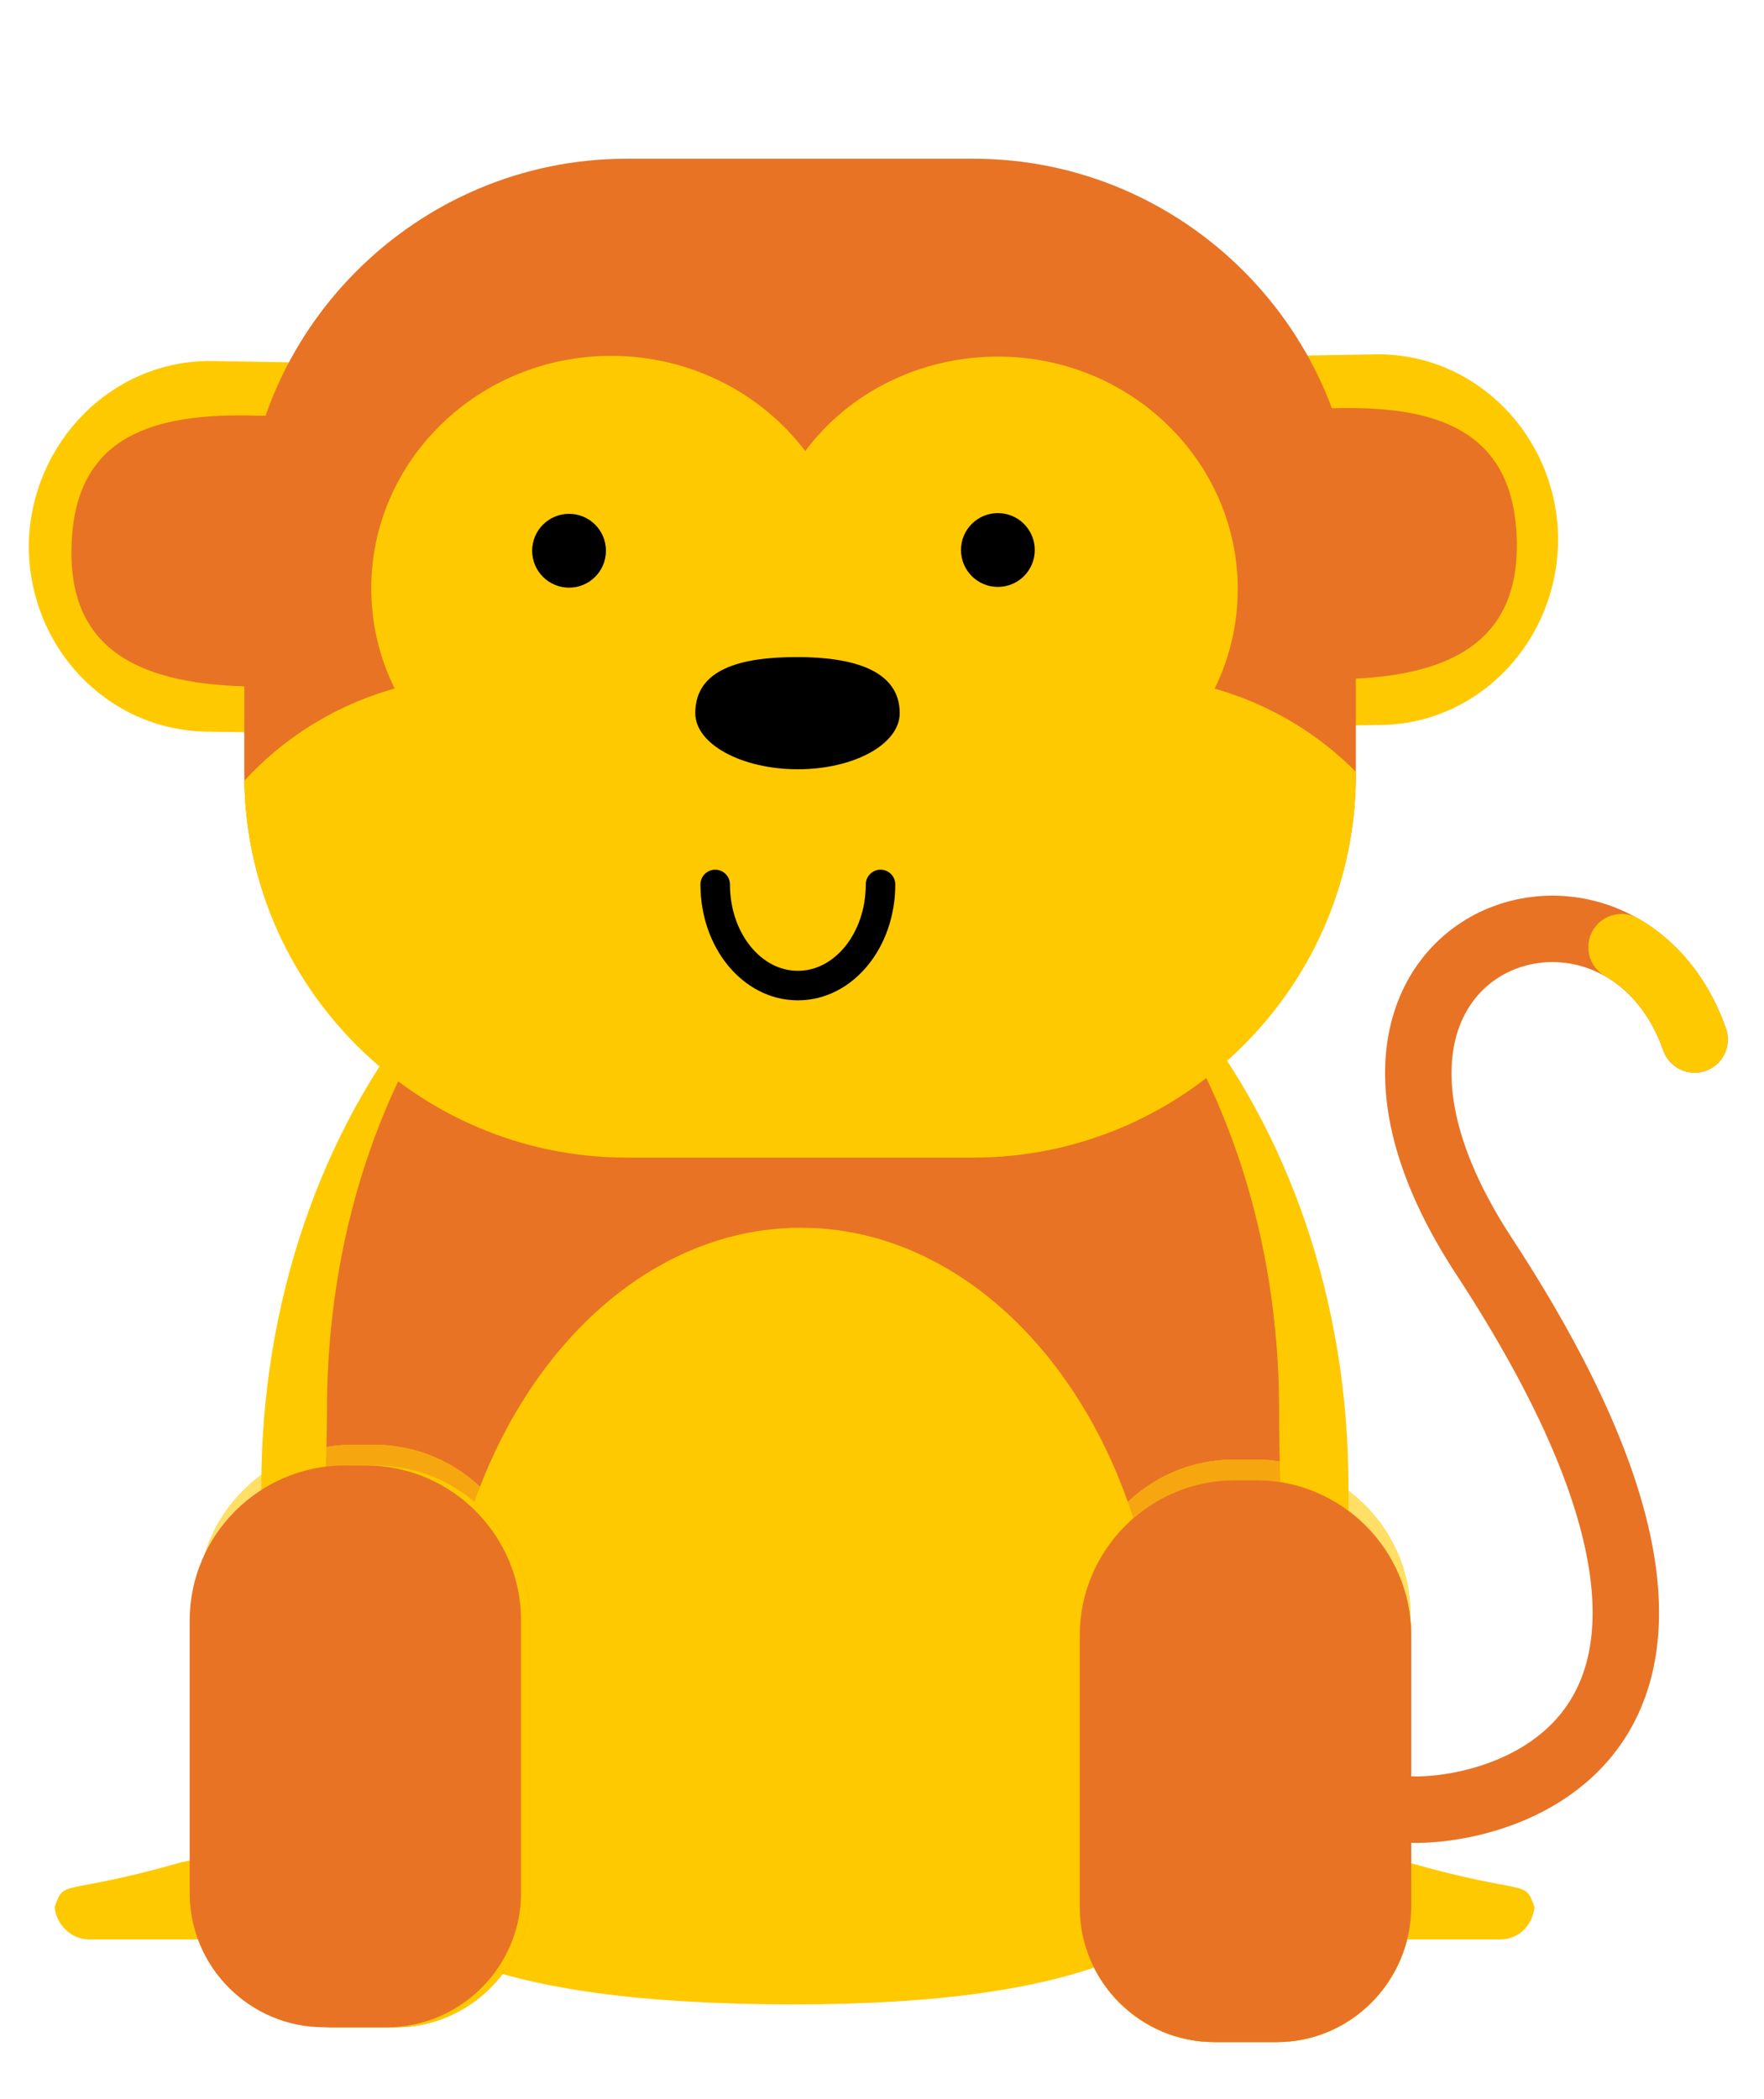 <?xml version="1.0" encoding="utf-8"?>
<!-- Generator: Adobe Illustrator 19.0.0, SVG Export Plug-In . SVG Version: 6.00 Build 0)  -->
<svg version="1.1" id="monkey" xmlns="http://www.w3.org/2000/svg" xmlns:xlink="http://www.w3.org/1999/xlink" x="0px" y="0px"
	 viewBox="-178 278.6 239 284.3" style="enable-background:new -178 278.6 239 284.3;" xml:space="preserve">
<style type="text/css">
	.st0{fill:#FFC900;}
	.st1{fill:#E87325;}
	.st2{opacity:0.6;}
	.st3{clip-path:url(#SVGID_2_);fill:#FFC900;}
	.st4{fill:none;stroke:#E87325;stroke-width:9;stroke-linecap:round;stroke-miterlimit:10;}
	.st5{fill:none;stroke:#FFC900;stroke-width:9;stroke-linecap:round;stroke-miterlimit:10;}
	.st6{clip-path:url(#SVGID_4_);fill:#FFC900;}
	.st7{fill:none;stroke:#000000;stroke-width:4;stroke-linecap:round;stroke-linejoin:round;stroke-miterlimit:10;}
</style>
<g id="monkey-body">
	<path class="st0" d="M4.7,480c0,50.4,8.8,46-74.9,46c-86,0-72.4,4.5-72.4-46s33-91.5,73.7-91.5S4.7,429.4,4.7,480z"/>
	<path class="st1" d="M-4.7,469.6c0,46.7,12.9,80.4-65.7,80.4c-83.5,0-63.3-33.7-63.3-80.4s28.8-84.5,64.5-84.5
		S-4.7,422.9-4.7,469.6z"/>
	<g class="st2">
		<path class="st0" d="M-5.1,552.4h-8.5c-10,0-18.2-8.2-18.2-18.2v-36.9c0-11.5,9.4-21,21-21h2.9c11.5,0,21,9.4,21,21v36.9
			C13.1,544.2,4.9,552.4-5.1,552.4z"/>
		<g>
			<path class="st0" d="M-5.1,552.4h-8.5c-10,0-18.2-8.2-18.2-18.2v-36.9c0-11.5,9.4-21,21-21h2.9c11.5,0,21,9.4,21,21v36.9
				C13.1,544.2,4.9,552.4-5.1,552.4z"/>
		</g>
		<g>
			<path class="st0" d="M-5.1,552.4h-8.5c-10,0-18.2-8.2-18.2-18.2v-36.9c0-11.5,9.4-21,21-21h2.9c11.5,0,21,9.4,21,21v36.9
				C13.1,544.2,4.9,552.4-5.1,552.4z"/>
		</g>
		<g>
			<path class="st0" d="M-5.1,552.4h-8.5c-10,0-18.2-8.2-18.2-18.2v-36.9c0-11.5,9.4-21,21-21h2.9c11.5,0,21,9.4,21,21v36.9
				C13.1,544.2,4.9,552.4-5.1,552.4z"/>
		</g>
	</g>
	<g class="st2">
		<path class="st0" d="M-133,550.4h8.5c10,0,18.2-8.2,18.2-18.2v-36.9c0-11.5-9.4-21-21-21h-2.9c-11.5,0-21,9.4-21,21v36.9
			C-151.1,542.3-143,550.4-133,550.4z"/>
		<g>
			<path class="st0" d="M-133,550.4h8.5c10,0,18.2-8.2,18.2-18.2v-36.9c0-11.5-9.4-21-21-21h-2.9c-11.5,0-21,9.4-21,21v36.9
				C-151.1,542.3-143,550.4-133,550.4z"/>
		</g>
		<g>
			<path class="st0" d="M-133,550.4h8.5c10,0,18.2-8.2,18.2-18.2v-36.9c0-11.5-9.4-21-21-21h-2.9c-11.5,0-21,9.4-21,21v36.9
				C-151.1,542.3-143,550.4-133,550.4z"/>
		</g>
		<g>
			<path class="st0" d="M-133,550.4h8.5c10,0,18.2-8.2,18.2-18.2v-36.9c0-11.5-10.6-21-22.2-21h-1.7c-11.5,0-21,9.4-21,21v36.9
				C-151.1,542.3-143,550.4-133,550.4z"/>
		</g>
	</g>
	<path class="st0" d="M25.3,541.3h-38c-2.4,0-4.4-2-4.4-4.4l0,0c0-2.4-1.2-23.9,2.2-18.9c4.6,7,25.4,12.5,27.4,12.8
		c0.1,0,0.2,0,0.4,0.1c16.2,4.6,15.6,2.1,17,6l0,0C29.7,539.3,27.8,541.3,25.3,541.3z"/>
	<g>
		<g>
			<g>
				<g>
					<defs>
						<path id="SVGID_1_" d="M-20.7,508.8c0,35.3,9.8,60.7-49.6,60.7c-63.1,0-47.9-25.4-47.9-60.7s21.9-63.9,48.7-63.9
							S-20.7,473.5-20.7,508.8z"/>
					</defs>
					<clipPath id="SVGID_2_">
						<use xlink:href="#SVGID_1_"  style="overflow:visible;"/>
					</clipPath>
					<path class="st3" d="M-4.7,469.7c0,46.7,12.9,80.4-65.7,80.4c-83.5,0-63.3-33.7-63.3-80.4s28.8-84.5,64.5-84.5
						S-4.7,423-4.7,469.7z"/>
				</g>
			</g>
		</g>
	</g>
	<path class="st0" d="M-166,541.3h38c2.4,0,4.4-2,4.4-4.4l0,0c0-2.4,1.2-23.9-2.2-18.9c-4.6,7-25.4,12.5-27.4,12.8
		c-0.1,0-0.2,0-0.4,0.1c-16.2,4.6-15.6,2.1-17,6l0,0C-170.4,539.3-168.3,541.3-166,541.3z"/>
	<g>
		<path class="st1" d="M-5,555.2h-8.5c-10,0-18.2-8.2-18.2-18.2v-36.9c0-11.5,9.4-21,21-21h2.9c11.5,0,21,9.4,21,21V537
			C13.1,547,5,555.2-5,555.2z"/>
		<g>
			<path class="st0" d="M-5,555.2h-8.5c-10,0-18.2-8.2-18.2-18.2v-36.9c0-11.5,9.4-21,21-21h2.9c11.5,0,21,9.4,21,21V537
				C13.1,547,5,555.2-5,555.2z"/>
		</g>
		<g>
			<path class="st0" d="M-5,555.2h-8.5c-10,0-18.2-8.2-18.2-18.2v-36.9c0-11.5,9.4-21,21-21h2.9c11.5,0,21,9.4,21,21V537
				C13.1,547,5,555.2-5,555.2z"/>
		</g>
		<g>
			<path class="st1" d="M-5,555.2h-8.5c-10,0-18.2-8.2-18.2-18.2v-36.9c0-11.5,9.4-21,21-21h2.9c11.5,0,21,9.4,21,21V537
				C13.1,547,5,555.2-5,555.2z"/>
		</g>
	</g>
	<g>
		<path class="st1" d="M-132.9,553.2h8.5c10,0,18.2-8.2,18.2-18.2v-36.9c0-11.5-9.4-21-21-21h-2.9c-11.5,0-21,9.4-21,21v37
			C-151.1,545.1-142.9,553.2-132.9,553.2z"/>
		<g>
			<path class="st0" d="M-132.9,553.2h8.5c10,0,18.2-8.2,18.2-18.2v-36.9c0-11.5-9.4-21-21-21h-2.9c-11.5,0-21,9.4-21,21v37
				C-151.1,545.1-142.9,553.2-132.9,553.2z"/>
		</g>
		<g>
			<path class="st0" d="M-132.9,553.2h8.5c10,0,18.2-8.2,18.2-18.2v-36.9c0-11.5-9.4-21-21-21h-2.9c-11.5,0-21,9.4-21,21V535
				C-151.1,545.1-142.9,553.2-132.9,553.2z"/>
		</g>
		<g>
			<path class="st1" d="M-134.1,553.2h8.5c10,0,18.2-8.2,18.2-18.2v-36.9c0-11.5-9.4-21-21-21h-2.9c-11.5,0-21,9.4-21,21V535
				C-152.3,545.1-144.1,553.2-134.1,553.2z"/>
		</g>
	</g>
	<path class="st4" d="M51.6,419.4C41.2,390-5,406,23.1,448.8c47.6,72.8-7.8,76.7-12.6,74.5"/>
	<path class="st5" d="M51.6,419.4c-2.1-6-5.7-10.1-9.9-12.5"/>
</g>
<g id="monkey-head">
	<path class="st0" d="M-15.4,377.2L9,376.8c13.4-0.1,24.2-11.5,24.1-25.4c-0.2-13.8-11.2-25-24.7-24.8L-16,327L-15.4,377.2z"/>
	<path class="st0" d="M-125,327.9l-24.4-0.4c-13.4-0.1-24.4,11-24.7,24.8c-0.1,13.9,10.6,25.2,24.1,25.4l24.4,0.4L-125,327.9z"/>
	<path class="st1" d="M-46.1,435.3h-47c-28.5,0-51.8-23.3-51.8-51.8v-31.6c0-28.5,23.3-51.8,51.8-51.8h47
		c28.5,0,51.8,23.3,51.8,51.8v31.6C5.7,411.9-17.7,435.3-46.1,435.3z"/>
	<path class="st1" d="M-118.9,335.1l-24.4-0.2c-13.9-0.4-24.6,2.7-25,17.6c-0.5,14.4,9.6,18.9,24.7,19.1l24.4,0.4L-118.9,335.1z"/>
	<path class="st1" d="M-21.6,371l24.4-0.4c15-0.1,25.2-4.6,24.7-19.1c-0.5-14.9-11.2-18-25-17.6l-24.4,0.2L-21.6,371z"/>
	<path class="st0" d="M-69.1,377c5.9,7.8,15.5,12.9,26.3,12.9c18,0,32.5-14.2,32.5-31.5s-14.5-31.5-32.5-31.5
		c-10.7,0-20.3,5-26.1,12.8l0,0c-5.9-7.8-15.5-12.9-26.3-12.9c-18,0-32.5,14.2-32.5,31.5s14.5,31.5,32.5,31.5
		C-84.5,389.8-75,384.8-69.1,377"/>
	<g>
		<g>
			<g>
				<g>
					<defs>
						<path id="SVGID_3_" d="M-25.6,454.4h-86.8c-23.9,0-43.4-18.8-43.4-42.1c0-23.3,19.4-42.1,43.4-42.1h86.8l0,0
							c23.9,0,43.4,18.8,43.4,42.1C17.9,435.6-1.6,454.4-25.6,454.4"/>
					</defs>
					<clipPath id="SVGID_4_">
						<use xlink:href="#SVGID_3_"  style="overflow:visible;"/>
					</clipPath>
					<path class="st6" d="M-46.1,435.4h-47c-28.5,0-51.8-23.3-51.8-51.8V352c0-28.5,23.3-51.8,51.8-51.8h47
						c28.5,0,51.8,23.3,51.8,51.8v31.6C5.7,412.2-17.7,435.4-46.1,435.4z"/>
				</g>
			</g>
		</g>
	</g>
	<path class="st7" d="M-58.7,398.4c0,7.6-5,13.7-11.2,13.7s-11.2-6.1-11.2-13.7"/>
	<path d="M-56.1,375.2c0,4.2-6.2,7.6-13.8,7.6s-13.9-3.4-13.9-7.6c0-6,6.2-7.6,13.8-7.6S-56.1,369.4-56.1,375.2z"/>
	<circle cx="-100.9" cy="353.2" r="5"/>
	<circle cx="-42.8" cy="353.1" r="5"/>
</g>
</svg>

